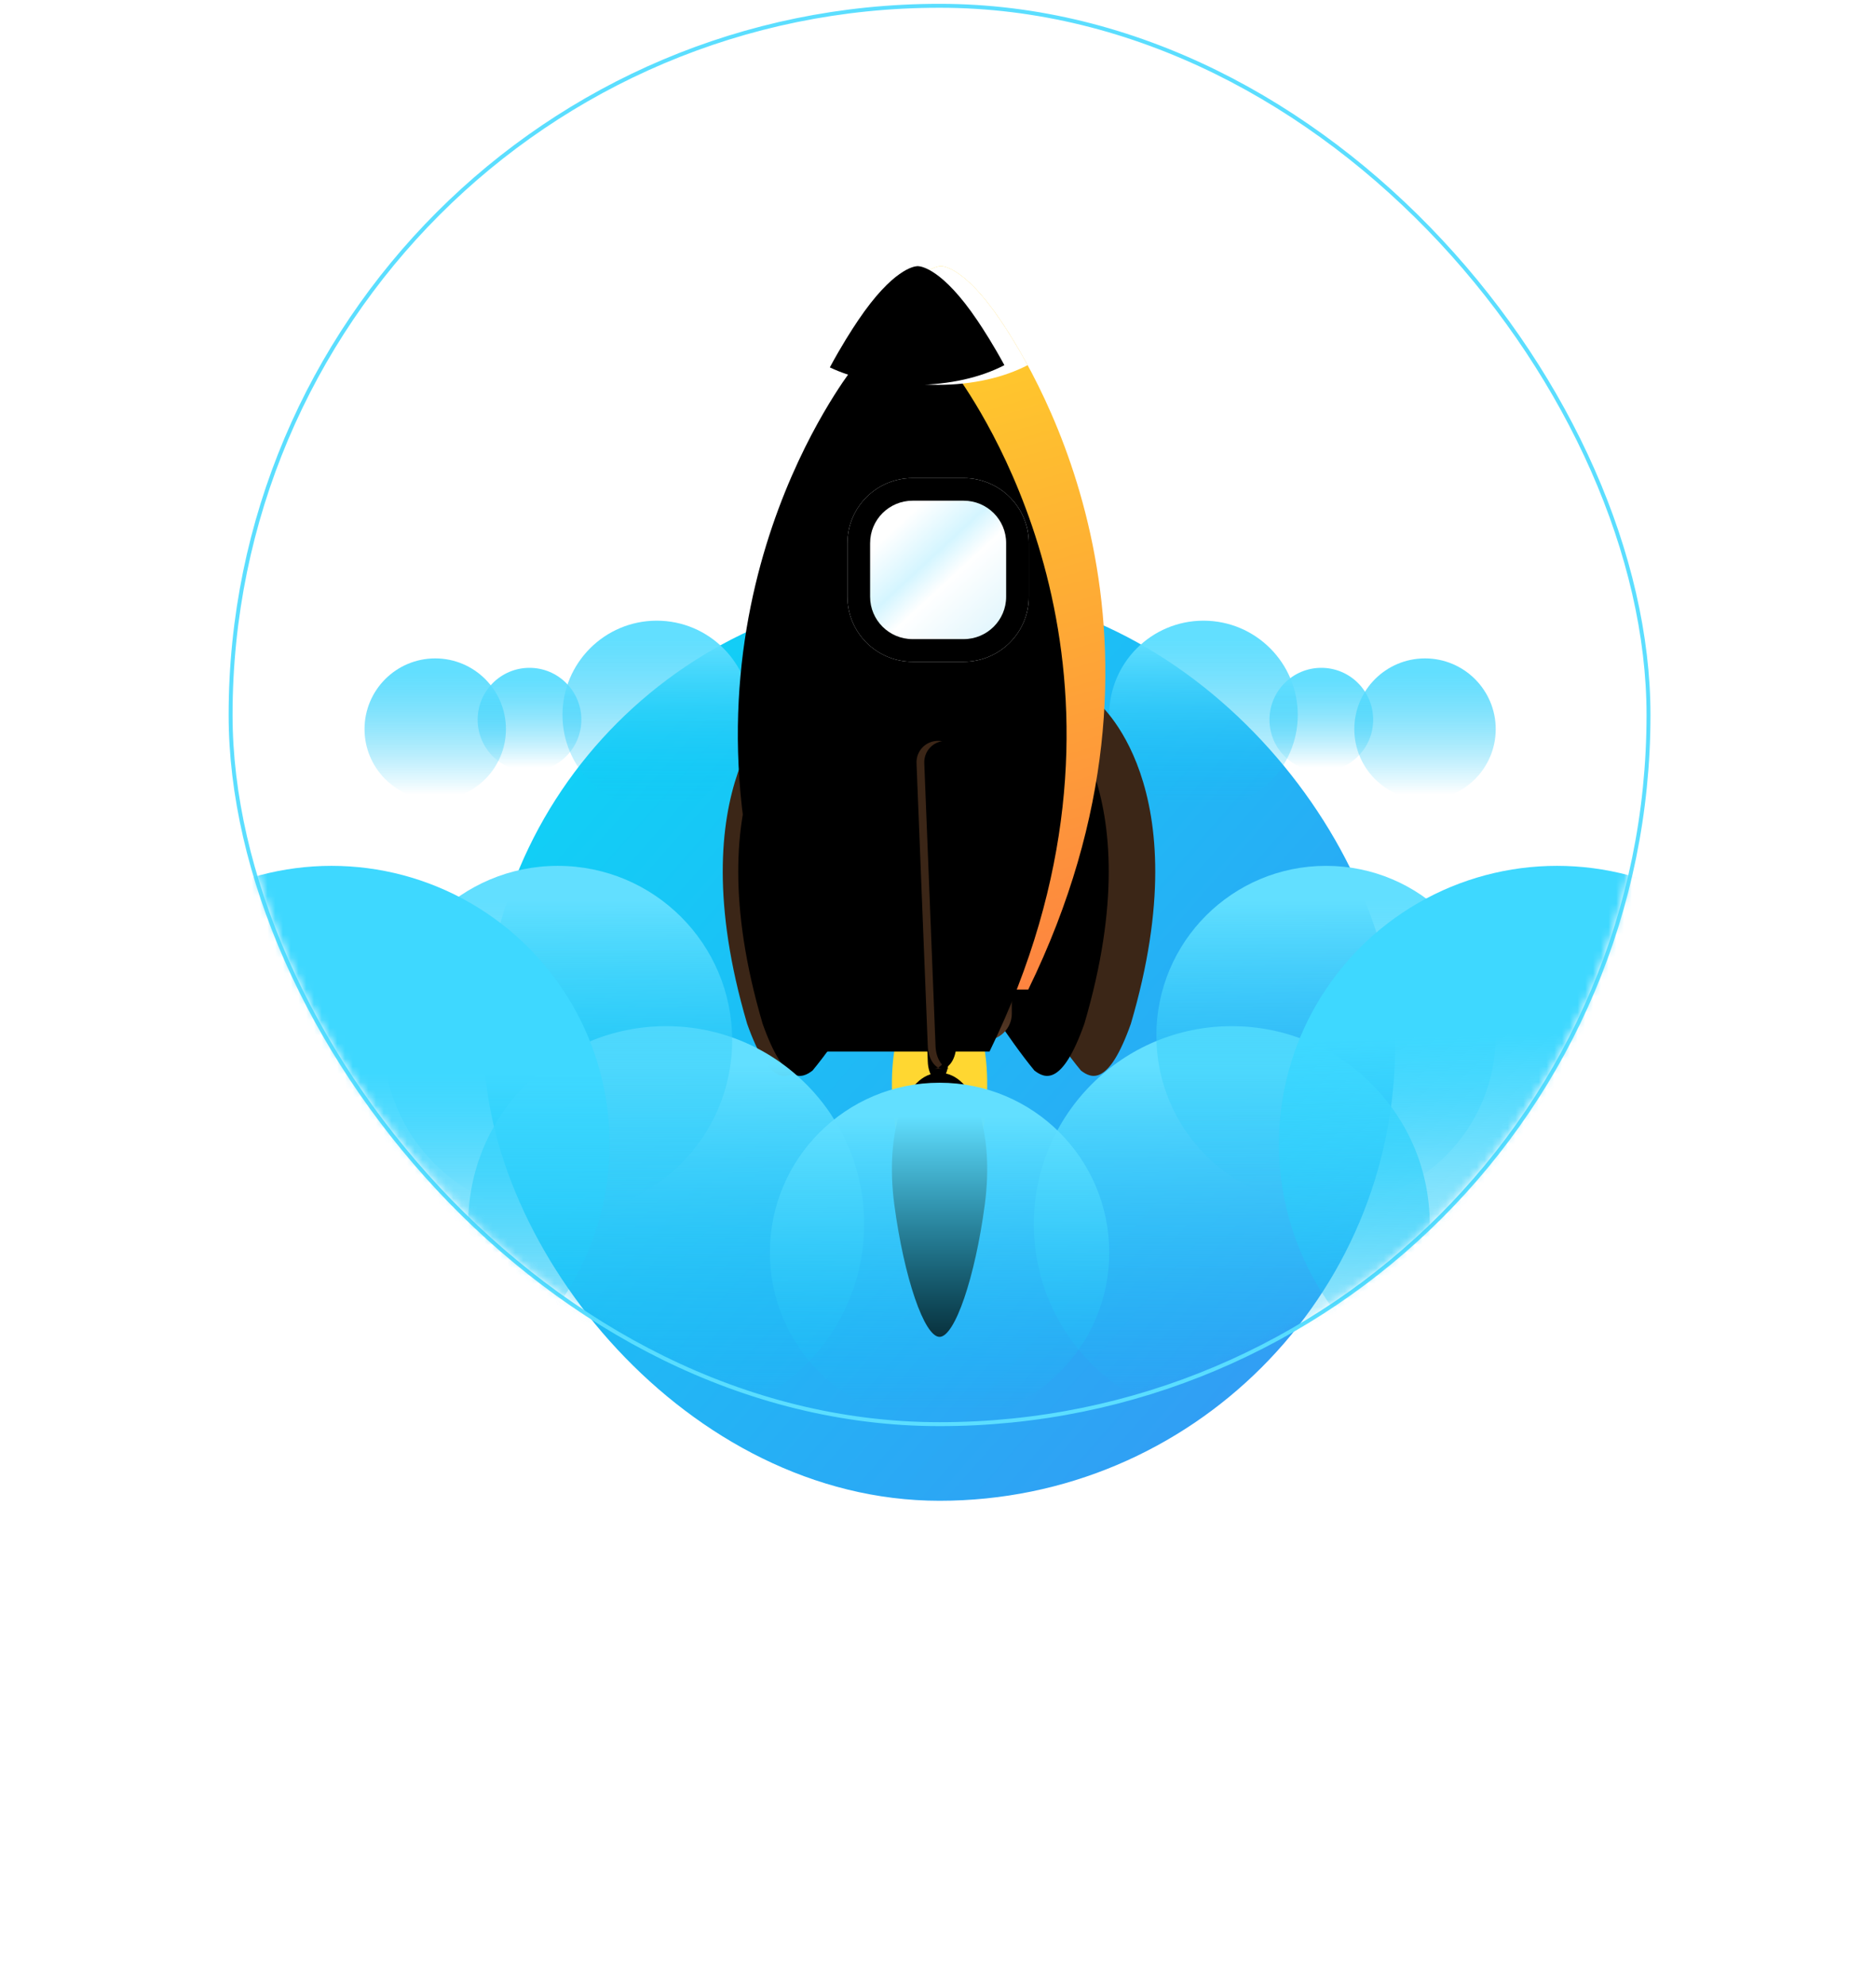 <svg xmlns="http://www.w3.org/2000/svg" xmlns:xlink="http://www.w3.org/1999/xlink" width="242" height="256" viewBox="0 0 242 256">
    <defs>
        <linearGradient id="prefix__a" x1="-29.604%" x2="230.294%" y1="-19.549%" y2="209.159%">
            <stop offset="0%" stop-color="#00EAF8"/>
            <stop offset="100%" stop-color="#6D42EF"/>
        </linearGradient>
        <linearGradient id="prefix__d" x1="50%" x2="50%" y1="9.889%" y2="96.297%">
            <stop offset="0%" stop-color="#62DFFF"/>
            <stop offset="100%" stop-color="#0EC1F6" stop-opacity="0"/>
        </linearGradient>
        <linearGradient id="prefix__f" x1="50%" x2="50%" y1="9.889%" y2="96.297%">
            <stop offset="0%" stop-color="#62DFFF"/>
            <stop offset="100%" stop-color="#0EC1F6" stop-opacity="0"/>
        </linearGradient>
        <linearGradient id="prefix__g" x1="50%" x2="50%" y1="9.889%" y2="96.297%">
            <stop offset="0%" stop-color="#62DFFF"/>
            <stop offset="100%" stop-color="#0EC1F6" stop-opacity="0"/>
        </linearGradient>
        <linearGradient id="prefix__o" x1="50%" x2="50%" y1="0%" y2="100%">
            <stop offset="0%" stop-color="#311E11"/>
            <stop offset="100%" stop-color="#5B3D29"/>
        </linearGradient>
        <linearGradient id="prefix__p" x1="39.659%" x2="60.754%" y1="0%" y2="101%">
            <stop offset="0%" stop-color="#FFD529"/>
            <stop offset="100%" stop-color="#FD8440"/>
        </linearGradient>
        <linearGradient id="prefix__w" x1="1.672%" x2="75.024%" y1="34.667%" y2="115.337%">
            <stop offset="0%" stop-color="#FFF"/>
            <stop offset="31.287%" stop-color="#D4F5FF"/>
            <stop offset="50.175%" stop-color="#FFF"/>
            <stop offset="100%" stop-color="#DFF5FC"/>
        </linearGradient>
        <linearGradient id="prefix__A" x1="50%" x2="50%" y1="9.889%" y2="96.297%">
            <stop offset="0%" stop-color="#62DFFF"/>
            <stop offset="100%" stop-color="#0EC1F6" stop-opacity="0"/>
        </linearGradient>
        <linearGradient id="prefix__B" x1="50%" x2="50%" y1="9.889%" y2="96.297%">
            <stop offset="0%" stop-color="#62DFFF"/>
            <stop offset="100%" stop-color="#0EC1F6" stop-opacity="0"/>
        </linearGradient>
        <linearGradient id="prefix__C" x1="50%" x2="50%" y1="9.889%" y2="96.297%">
            <stop offset="0%" stop-color="#62DFFF"/>
            <stop offset="100%" stop-color="#0EC1F6" stop-opacity="0"/>
        </linearGradient>
        <linearGradient id="prefix__D" x1="50%" x2="50%" y1="37.278%" y2="96.297%">
            <stop offset="0%" stop-color="#3ED8FF"/>
            <stop offset="100%" stop-color="#0EC1F6" stop-opacity="0"/>
        </linearGradient>
        <linearGradient id="prefix__E" x1="47.878%" x2="50%" y1="30.166%" y2="96.272%">
            <stop offset="0%" stop-color="#3ED8FF"/>
            <stop offset="100%" stop-color="#0EC1F6" stop-opacity="0"/>
        </linearGradient>
        <filter id="prefix__b" width="205.5%" height="205.5%" x="-52.8%" y="-52.8%" filterUnits="objectBoundingBox">
            <feGaussianBlur in="SourceGraphic" stdDeviation="20.672"/>
        </filter>
        <filter id="prefix__h" width="205.4%" height="146.1%" x="-52.7%" y="-23%" filterUnits="objectBoundingBox">
            <feOffset dy="9" in="SourceAlpha" result="shadowOffsetOuter1"/>
            <feGaussianBlur in="shadowOffsetOuter1" result="shadowBlurOuter1" stdDeviation="3"/>
            <feColorMatrix in="shadowBlurOuter1" result="shadowMatrixOuter1" values="0 0 0 0 0.008 0 0 0 0 0.282 0 0 0 0 0.453 0 0 0 0.313 0"/>
            <feMerge>
                <feMergeNode in="shadowMatrixOuter1"/>
                <feMergeNode in="SourceGraphic"/>
            </feMerge>
        </filter>
        <filter id="prefix__j" width="238.3%" height="149.9%" x="-69.1%" y="-25%" filterUnits="objectBoundingBox">
            <feGaussianBlur in="SourceAlpha" result="shadowBlurInner1" stdDeviation="3"/>
            <feOffset dy="11" in="shadowBlurInner1" result="shadowOffsetInner1"/>
            <feComposite in="shadowOffsetInner1" in2="SourceAlpha" k2="-1" k3="1" operator="arithmetic" result="shadowInnerInner1"/>
            <feColorMatrix in="shadowInnerInner1" values="0 0 0 0 1 0 0 0 0 0.335 0 0 0 0 0 0 0 0 1 0"/>
        </filter>
        <filter id="prefix__l" width="128.7%" height="110.4%" x="-14.4%" y="-5.2%" filterUnits="objectBoundingBox">
            <feGaussianBlur in="SourceAlpha" result="shadowBlurInner1" stdDeviation="1.5"/>
            <feOffset dx="2" in="shadowBlurInner1" result="shadowOffsetInner1"/>
            <feComposite in="shadowOffsetInner1" in2="SourceAlpha" k2="-1" k3="1" operator="arithmetic" result="shadowInnerInner1"/>
            <feColorMatrix in="shadowInnerInner1" values="0 0 0 0 0.686 0 0 0 0 0.4 0 0 0 0 0.221 0 0 0 1 0"/>
        </filter>
        <filter id="prefix__n" width="151.7%" height="118.6%" x="-25.9%" y="-9.3%" filterUnits="objectBoundingBox">
            <feGaussianBlur in="SourceAlpha" result="shadowBlurInner1" stdDeviation="1.5"/>
            <feOffset dx="6" in="shadowBlurInner1" result="shadowOffsetInner1"/>
            <feComposite in="shadowOffsetInner1" in2="SourceAlpha" k2="-1" k3="1" operator="arithmetic" result="shadowInnerInner1"/>
            <feColorMatrix in="shadowInnerInner1" values="0 0 0 0 0.029 0 0 0 0 0.026 0 0 0 0 0.025 0 0 0 1 0"/>
        </filter>
        <filter id="prefix__r" width="142.4%" height="119.3%" x="-21.2%" y="-9.7%" filterUnits="objectBoundingBox">
            <feGaussianBlur in="SourceAlpha" result="shadowBlurInner1" stdDeviation="5.5"/>
            <feOffset dx="-7" dy="-3" in="shadowBlurInner1" result="shadowOffsetInner1"/>
            <feComposite in="shadowOffsetInner1" in2="SourceAlpha" k2="-1" k3="1" operator="arithmetic" result="shadowInnerInner1"/>
            <feColorMatrix in="shadowInnerInner1" result="shadowMatrixInner1" values="0 0 0 0 0.689 0 0 0 0 0.272 0 0 0 0 0 0 0 0 0.356 0"/>
            <feGaussianBlur in="SourceAlpha" result="shadowBlurInner2" stdDeviation="3"/>
            <feOffset dx="2" dy="11" in="shadowBlurInner2" result="shadowOffsetInner2"/>
            <feComposite in="shadowOffsetInner2" in2="SourceAlpha" k2="-1" k3="1" operator="arithmetic" result="shadowInnerInner2"/>
            <feColorMatrix in="shadowInnerInner2" result="shadowMatrixInner2" values="0 0 0 0 1 0 0 0 0 0.916 0 0 0 0 0.696 0 0 0 1 0"/>
            <feMerge>
                <feMergeNode in="shadowMatrixInner1"/>
                <feMergeNode in="shadowMatrixInner2"/>
            </feMerge>
        </filter>
        <filter id="prefix__t" width="126.6%" height="139.2%" x="-13.3%" y="-19.6%" filterUnits="objectBoundingBox">
            <feGaussianBlur in="SourceAlpha" result="shadowBlurInner1" stdDeviation="1.5"/>
            <feOffset dx="-3" in="shadowBlurInner1" result="shadowOffsetInner1"/>
            <feComposite in="shadowOffsetInner1" in2="SourceAlpha" k2="-1" k3="1" operator="arithmetic" result="shadowInnerInner1"/>
            <feColorMatrix in="shadowInnerInner1" values="0 0 0 0 0 0 0 0 0 0 0 0 0 0 0 0 0 0 0.11 0"/>
        </filter>
        <filter id="prefix__v" width="108.5%" height="108.4%" x="-4.3%" y="-4.2%" filterUnits="objectBoundingBox">
            <feGaussianBlur in="SourceAlpha" result="shadowBlurInner1" stdDeviation="1"/>
            <feOffset in="shadowBlurInner1" result="shadowOffsetInner1"/>
            <feComposite in="shadowOffsetInner1" in2="SourceAlpha" k2="-1" k3="1" operator="arithmetic" result="shadowInnerInner1"/>
            <feColorMatrix in="shadowInnerInner1" values="0 0 0 0 0 0 0 0 0 0 0 0 0 0 0 0 0 0 0.182 0"/>
        </filter>
        <filter id="prefix__x" width="243.4%" height="118.9%" x="-71.7%" y="-4.7%" filterUnits="objectBoundingBox">
            <feOffset dy="2" in="SourceAlpha" result="shadowOffsetOuter1"/>
            <feGaussianBlur in="shadowOffsetOuter1" result="shadowBlurOuter1" stdDeviation="1"/>
            <feColorMatrix in="shadowBlurOuter1" values="0 0 0 0 0 0 0 0 0 0 0 0 0 0 0 0 0 0 0.5 0"/>
        </filter>
        <filter id="prefix__z" width="225.5%" height="116.6%" x="-62.7%" y="-3.5%" filterUnits="objectBoundingBox">
            <feGaussianBlur in="SourceAlpha" result="shadowBlurInner1" stdDeviation="1"/>
            <feOffset dx="1" in="shadowBlurInner1" result="shadowOffsetInner1"/>
            <feComposite in="shadowOffsetInner1" in2="SourceAlpha" k2="-1" k3="1" operator="arithmetic" result="shadowInnerInner1"/>
            <feColorMatrix in="shadowInnerInner1" values="0 0 0 0 0.686 0 0 0 0 0.4 0 0 0 0 0.221 0 0 0 1 0"/>
        </filter>
        <path id="prefix__i" d="M27.968 127.037c1.964 0 4.575-7.62 5.832-17.02 1.256-9.399-1.355-17.019-5.832-17.019s-7.088 7.62-5.832 17.02c1.257 9.399 3.868 17.019 5.832 17.019z"/>
        <path id="prefix__k" d="M7.59 56.098S-5.958 66.753 3.147 97.674c2.848 8.023 5.08 7.084 6.441 6.026 3.317-3.997 7.817-11.162 7.817-11.162L7.59 56.098z"/>
        <path id="prefix__m" d="M45.977 56.098S32.43 66.753 41.534 97.674c2.848 8.023 5.08 7.084 6.442 6.026 3.317-3.997 7.816-11.162 7.816-11.162l-9.815-36.44z"/>
        <path id="prefix__q" d="M35.841 6.993c4.846 7.18 25.602 41.107 3.573 86.261H16.887C-5.14 48.1 15.615 14.174 20.46 6.993 25.306-.187 28.15 0 28.15 0s2.846-.187 7.691 6.993z"/>
        <path id="prefix__s" d="M35.841 6.993c.81 1.2 2.064 3.147 3.49 5.77-3.012 1.573-7.075 2.537-11.546 2.537-4.192 0-8.025-.848-10.97-2.249 1.49-2.769 2.806-4.814 3.645-6.058C24.933.365 27.701.015 28.1.001h.1c.4.014 3.168.364 7.641 6.992z"/>
        <path id="prefix__u" d="M16.086 35.699c0-4.627 3.764-8.378 8.408-8.378h6.582c4.644 0 8.408 3.75 8.408 8.378v6.921c0 4.627-3.764 8.379-8.408 8.379h-6.582c-4.644 0-8.408-3.75-8.408-8.379V35.7z"/>
        <path id="prefix__y" d="M24.999 64.111c-.076-1.609 1.174-2.913 2.786-2.913 1.615 0 2.863 1.305 2.787 2.913l-1.452 36.43c-.052 1.61-.893 2.913-1.875 2.913h1.08c-.984 0-1.823-1.305-1.875-2.913l-1.451-36.43z"/>
        <rect id="prefix__c" width="182.4" height="182.349" x="0" y="0" rx="91.175"/>
    </defs>
    <g fill="none" fill-rule="evenodd" transform="translate(30 1)">
        <rect width="117.547" height="117.514" x="32.427" y="74.966" fill="url(#prefix__a)" filter="url(#prefix__b)" rx="58.757"/>
        <mask id="prefix__e" fill="#fff">
            <use xlink:href="#prefix__c"/>
        </mask>
        <rect width="182.907" height="182.856" x="-.253" y="-.253" stroke="#5BDEFF" stroke-width=".507" rx="91.428"/>
        <ellipse cx="54.72" cy="91.175" fill="url(#prefix__d)" mask="url(#prefix__e)" rx="12.16" ry="12.157"/>
        <ellipse cx="125.248" cy="91.175" fill="url(#prefix__d)" mask="url(#prefix__e)" rx="12.16" ry="12.157"/>
        <ellipse cx="38.304" cy="91.783" fill="url(#prefix__f)" mask="url(#prefix__e)" rx="6.688" ry="6.686"/>
        <ellipse cx="140.448" cy="91.783" fill="url(#prefix__f)" mask="url(#prefix__e)" rx="6.688" ry="6.686"/>
        <ellipse cx="26.144" cy="92.998" fill="url(#prefix__g)" mask="url(#prefix__e)" rx="9.12" ry="9.117"/>
        <ellipse cx="153.824" cy="92.998" fill="url(#prefix__g)" mask="url(#prefix__e)" rx="9.12" ry="9.117"/>
        <g filter="url(#prefix__h)" mask="url(#prefix__e)">
            <g>
                <g transform="translate(63.232 24.313)">
                    <use fill="#FFD731" xlink:href="#prefix__i"/>
                    <use fill="#000" filter="url(#prefix__j)" xlink:href="#prefix__i"/>
                </g>
                <g transform="translate(63.232 24.313)">
                    <use fill="#3B2617" xlink:href="#prefix__k"/>
                    <use fill="#000" filter="url(#prefix__l)" xlink:href="#prefix__k"/>
                </g>
                <g transform="translate(63.232 24.313) matrix(-1 0 0 1 94.18 0)">
                    <use fill="#3B2617" xlink:href="#prefix__m"/>
                    <use fill="#000" filter="url(#prefix__n)" xlink:href="#prefix__m"/>
                </g>
                <path fill="url(#prefix__o)" d="M37.29 92.89H18.28v3.46c0 1.912 1.554 3.461 3.472 3.461h12.067c1.917 0 3.472-1.549 3.472-3.46v-3.46z" transform="translate(63.232 24.313)"/>
                <g transform="translate(63.232 24.313)">
                    <use fill="url(#prefix__p)" xlink:href="#prefix__q"/>
                    <use fill="#000" filter="url(#prefix__r)" xlink:href="#prefix__q"/>
                </g>
                <g transform="translate(63.232 24.313)">
                    <use fill="#FFF" xlink:href="#prefix__s"/>
                    <use fill="#000" filter="url(#prefix__t)" xlink:href="#prefix__s"/>
                </g>
                <g transform="translate(63.232 24.313)">
                    <use fill="#FFF" xlink:href="#prefix__u"/>
                    <use fill="#000" filter="url(#prefix__v)" xlink:href="#prefix__u"/>
                </g>
                <path fill="url(#prefix__w)" fill-rule="nonzero" d="M19.01 35.699v6.921c0 3.019 2.455 5.464 5.484 5.464h6.582c3.029 0 5.483-2.446 5.483-5.464V35.7c0-3.019-2.454-5.464-5.483-5.464h-6.582c-3.028 0-5.483 2.446-5.483 5.464z" transform="translate(63.232 24.313)"/>
                <g transform="translate(63.232 24.313)">
                    <use fill="#000" filter="url(#prefix__x)" xlink:href="#prefix__y"/>
                    <use fill="#3B2617" xlink:href="#prefix__y"/>
                    <use fill="#000" filter="url(#prefix__z)" xlink:href="#prefix__y"/>
                </g>
            </g>
        </g>
        <ellipse cx="55.936" cy="156.821" fill="url(#prefix__A)" mask="url(#prefix__e)" rx="25.536" ry="25.529"/>
        <ellipse cx="128.896" cy="156.821" fill="url(#prefix__A)" mask="url(#prefix__e)" rx="25.536" ry="25.529"/>
        <ellipse cx="41.952" cy="133.115" fill="url(#prefix__B)" mask="url(#prefix__e)" rx="22.496" ry="22.49"/>
        <ellipse cx="91.2" cy="160.468" fill="url(#prefix__C)" mask="url(#prefix__e)" rx="21.888" ry="21.882"/>
        <ellipse cx="141.056" cy="132.507" fill="url(#prefix__C)" mask="url(#prefix__e)" rx="21.888" ry="21.882"/>
        <ellipse cx="12.768" cy="146.487" fill="url(#prefix__D)" mask="url(#prefix__e)" rx="35.872" ry="35.862"/>
        <ellipse cx="170.848" cy="146.487" fill="url(#prefix__E)" mask="url(#prefix__e)" rx="35.872" ry="35.862"/>
    </g>
</svg>
